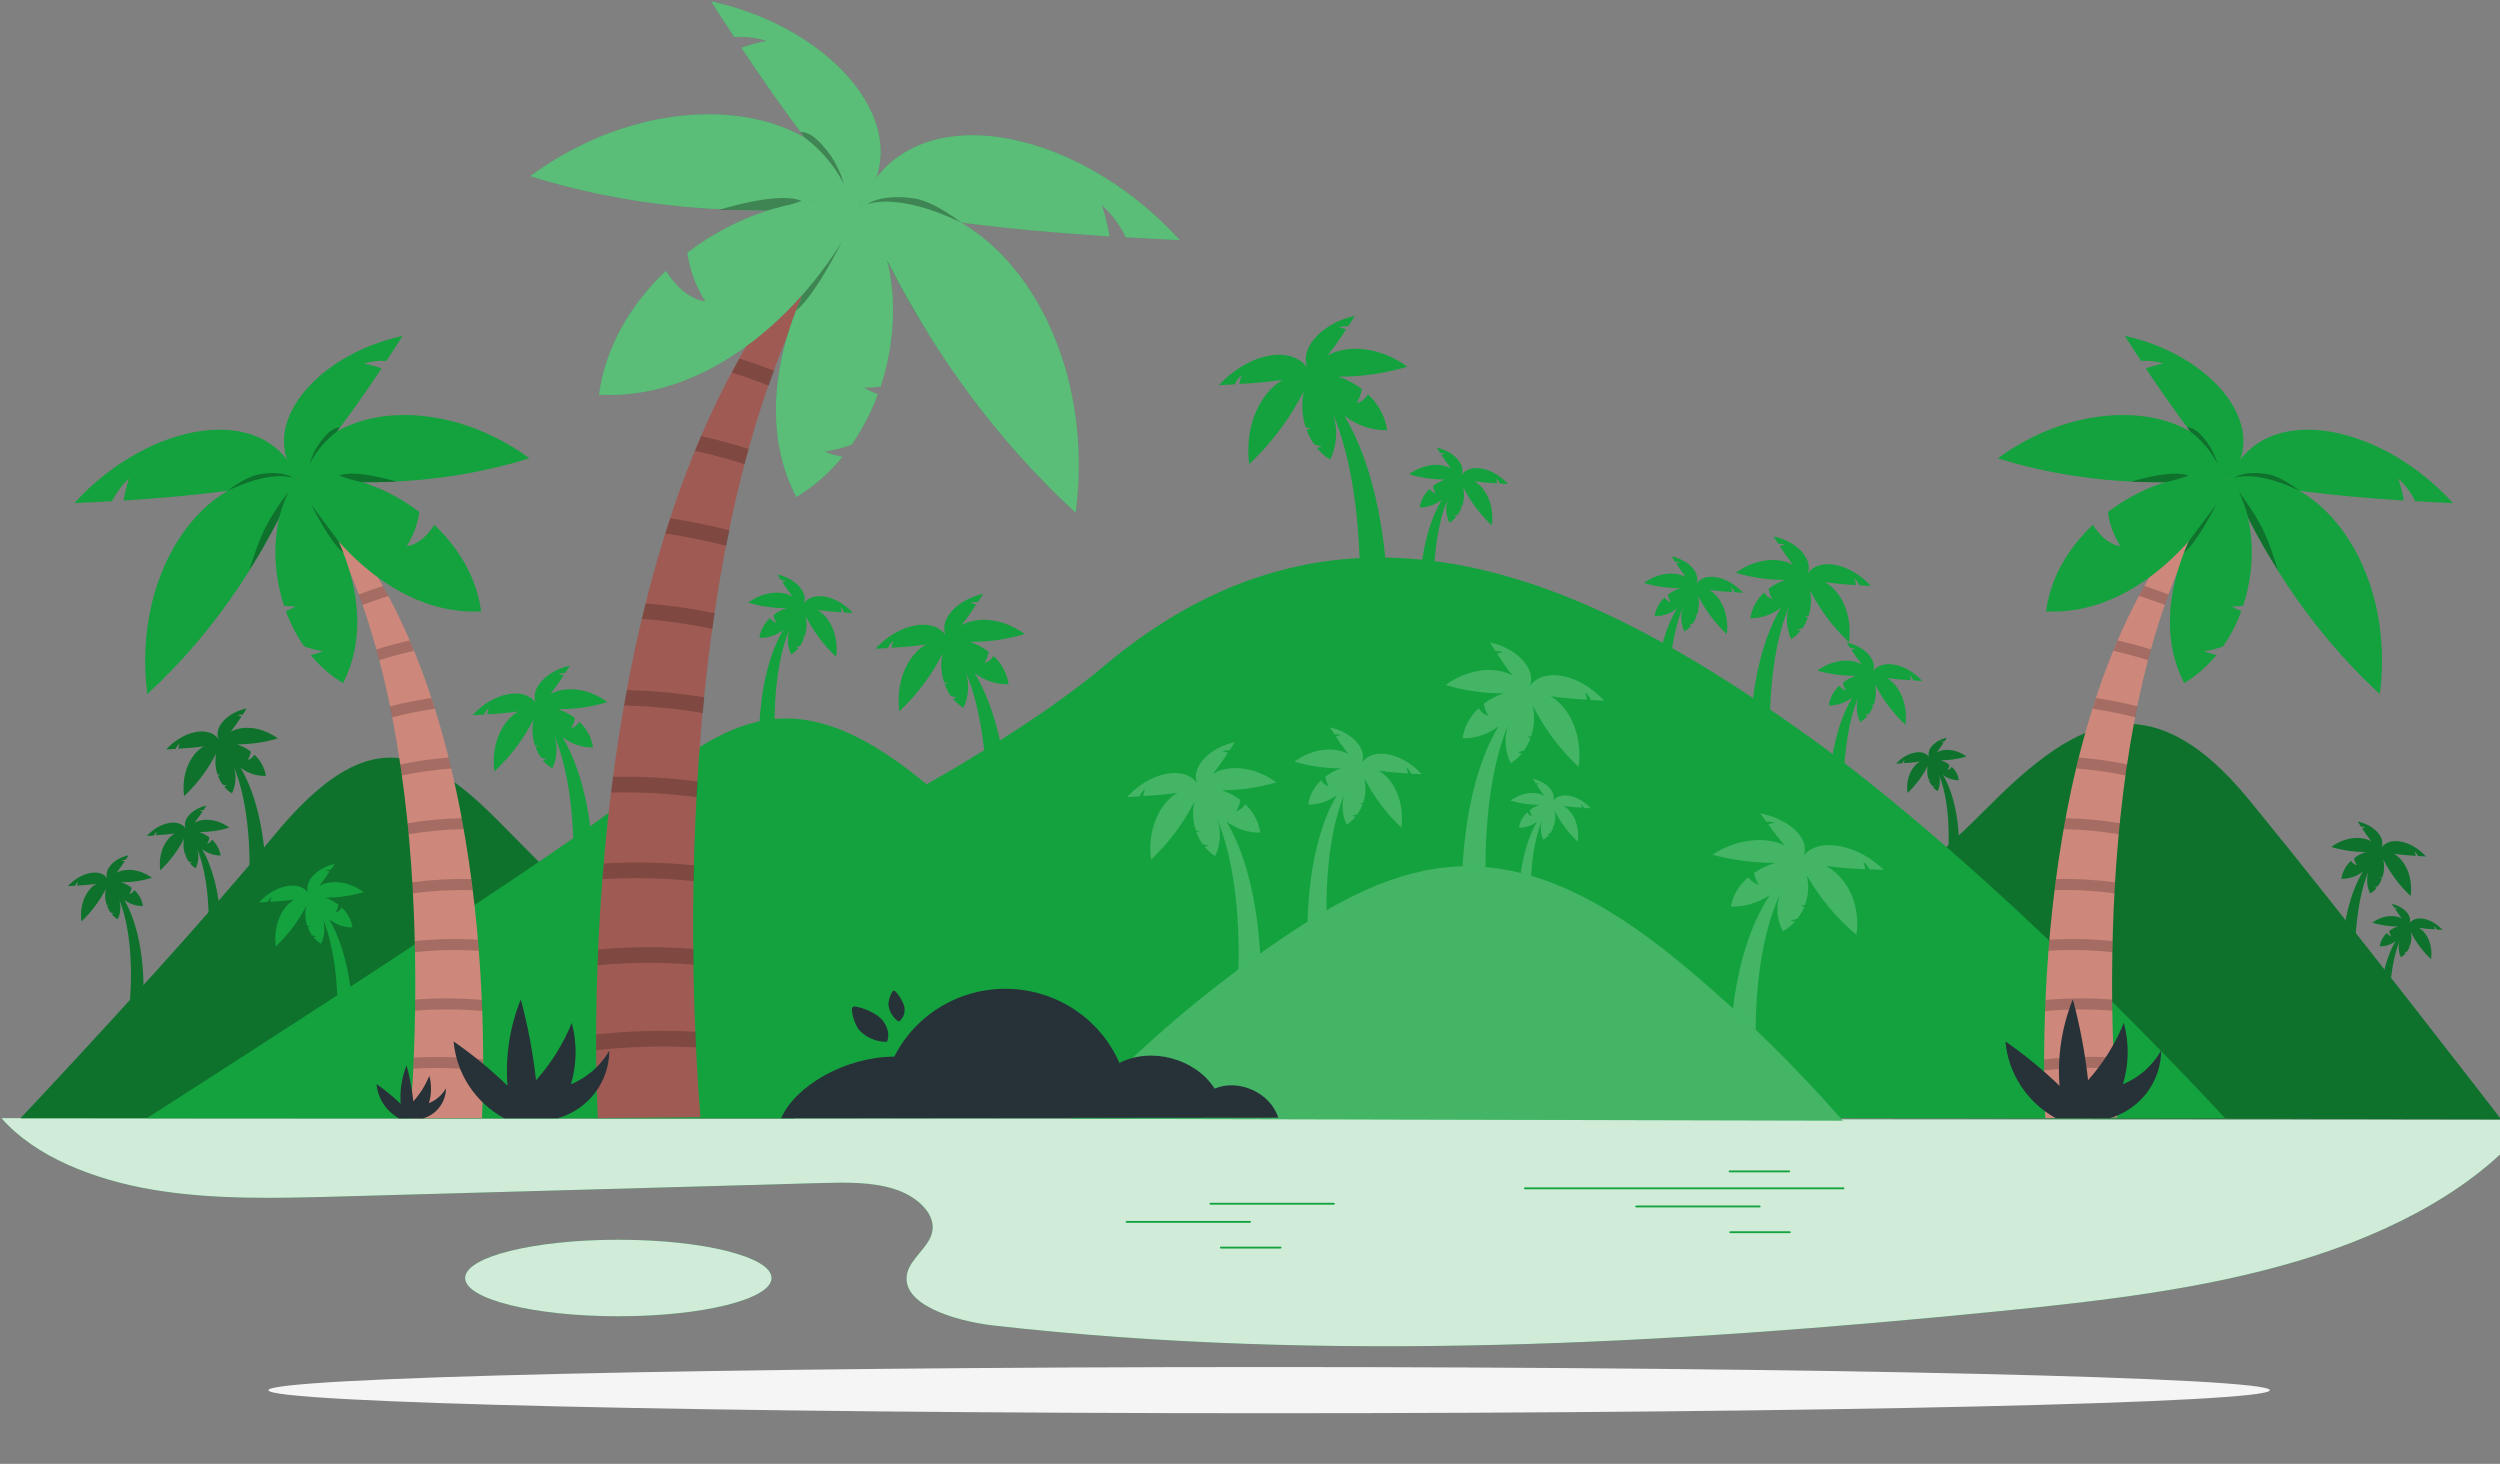 <svg width="719" height="421" viewBox="0 0 719 421" fill="none" xmlns="http://www.w3.org/2000/svg">
<rect x="0" y="0" width="719" height="421" fill="#808080" stroke="none"/>
<g clip-path="url(#clip0_34_28838)">
<path d="M652.81 399.824C652.81 403.474 523.953 406.444 365 406.444C206.047 406.444 77.19 403.474 77.19 399.824C77.19 396.173 206.08 393.16 365 393.16C523.92 393.16 652.81 396.162 652.81 399.824Z" fill="#F5F5F5"/>
<path d="M0.404 321.567C10.049 332.626 26.927 339.322 44.244 342.206C61.561 345.089 79.525 344.614 97.269 344.128L236.11 340.24C243.333 340.046 250.84 339.884 257.449 342.044C264.058 344.204 269.45 349.431 268.015 354.68C266.919 358.827 261.921 361.97 260.924 366.138C258.819 374.973 274.076 379.887 286.077 381.258C381.549 391.972 478.973 386.658 574.719 377.122C603.939 374.206 633.41 370.836 660.777 362.682C688.144 354.528 713.583 341.082 728.148 322.053L0.404 321.567Z" fill="#14A23F"/>
<g opacity="0.8">
<path d="M0.404 321.567C10.049 332.626 26.927 339.322 44.244 342.206C61.561 345.089 79.525 344.614 97.269 344.128L236.11 340.24C243.333 340.046 250.84 339.884 257.449 342.044C264.058 344.204 269.45 349.431 268.015 354.68C266.919 358.827 261.921 361.97 260.924 366.138C258.819 374.973 274.076 379.887 286.077 381.258C381.549 391.972 478.973 386.658 574.719 377.122C603.939 374.206 633.41 370.836 660.777 362.682C688.144 354.528 713.583 341.082 728.148 322.053L0.404 321.567Z" fill="white"/>
</g>
<path d="M359.52 351.677H324.009C323.937 351.677 323.867 351.649 323.816 351.598C323.764 351.548 323.735 351.479 323.735 351.407C323.735 351.336 323.764 351.267 323.816 351.216C323.867 351.166 323.937 351.137 324.009 351.137H359.52C359.592 351.137 359.662 351.166 359.714 351.216C359.765 351.267 359.794 351.336 359.794 351.407C359.794 351.479 359.765 351.548 359.714 351.598C359.662 351.649 359.592 351.677 359.52 351.677Z" fill="#14A23F"/>
<path d="M383.632 346.461H348.122C348.049 346.461 347.979 346.432 347.928 346.382C347.877 346.331 347.848 346.262 347.848 346.191C347.848 346.119 347.877 346.05 347.928 346C347.979 345.949 348.049 345.921 348.122 345.921H383.632C383.705 345.921 383.774 345.949 383.826 346C383.877 346.05 383.906 346.119 383.906 346.191C383.906 346.262 383.877 346.331 383.826 346.382C383.774 346.432 383.705 346.461 383.632 346.461Z" fill="#14A23F"/>
<path d="M368.287 359.075H351.113C351.04 359.075 350.971 359.047 350.919 358.996C350.868 358.945 350.839 358.877 350.839 358.805C350.839 358.734 350.868 358.665 350.919 358.614C350.971 358.564 351.04 358.535 351.113 358.535H368.287C368.36 358.535 368.43 358.564 368.481 358.614C368.532 358.665 368.561 358.734 368.561 358.805C368.561 358.877 368.532 358.945 368.481 358.996C368.43 359.047 368.36 359.075 368.287 359.075Z" fill="#14A23F"/>
<path d="M506.088 347.249H470.578C470.505 347.249 470.435 347.221 470.384 347.17C470.333 347.12 470.304 347.051 470.304 346.979C470.304 346.908 470.333 346.839 470.384 346.788C470.435 346.738 470.505 346.709 470.578 346.709H506.088C506.161 346.709 506.23 346.738 506.282 346.788C506.333 346.839 506.362 346.908 506.362 346.979C506.359 347.05 506.33 347.117 506.279 347.167C506.228 347.217 506.16 347.247 506.088 347.249Z" fill="#14A23F"/>
<path d="M530.199 342.033H438.574C438.501 342.033 438.431 342.004 438.38 341.954C438.329 341.903 438.3 341.834 438.3 341.763C438.3 341.691 438.329 341.623 438.38 341.572C438.431 341.521 438.501 341.493 438.574 341.493H530.199C530.272 341.493 530.342 341.521 530.393 341.572C530.445 341.623 530.473 341.691 530.473 341.763C530.473 341.834 530.445 341.903 530.393 341.954C530.342 342.004 530.272 342.033 530.199 342.033Z" fill="#14A23F"/>
<path d="M514.768 354.647H497.616C497.544 354.645 497.476 354.615 497.425 354.565C497.374 354.515 497.345 354.448 497.342 354.377C497.342 354.306 497.371 354.237 497.422 354.186C497.473 354.136 497.543 354.107 497.616 354.107H514.746C514.819 354.107 514.889 354.136 514.94 354.186C514.991 354.237 515.02 354.306 515.02 354.377C515.021 354.445 514.995 354.511 514.948 354.561C514.901 354.611 514.837 354.642 514.768 354.647Z" fill="#14A23F"/>
<path d="M514.571 337.162H497.44C497.367 337.162 497.298 337.134 497.246 337.083C497.195 337.032 497.166 336.964 497.166 336.892C497.166 336.82 497.195 336.752 497.246 336.701C497.298 336.65 497.367 336.622 497.44 336.622H514.571C514.642 336.625 514.71 336.654 514.761 336.704C514.812 336.754 514.842 336.821 514.845 336.892C514.845 336.964 514.816 337.032 514.764 337.083C514.713 337.134 514.643 337.162 514.571 337.162Z" fill="#14A23F"/>
<path d="M177.836 378.558C202.169 378.558 221.895 373.631 221.895 367.553C221.895 361.475 202.169 356.548 177.836 356.548C153.502 356.548 133.776 361.475 133.776 367.553C133.776 373.631 153.502 378.558 177.836 378.558Z" fill="#14A23F"/>
<path opacity="0.8" d="M177.836 378.558C202.169 378.558 221.895 373.631 221.895 367.553C221.895 361.475 202.169 356.548 177.836 356.548C153.502 356.548 133.776 361.475 133.776 367.553C133.776 373.631 153.502 378.558 177.836 378.558Z" fill="white"/>
<path d="M63.436 246.032C63.162 244.295 62.301 242.7 60.992 241.506C60.844 241.784 60.639 242.029 60.39 242.224C60.141 242.42 59.853 242.561 59.545 242.64C59.905 242.1 60.137 241.488 60.225 240.848C59.334 240.163 58.329 239.637 57.255 239.292C60.203 239.308 63.136 238.885 65.957 238.04C62.504 235.48 58.405 235.199 55.928 236.636C56.75 235.556 57.529 234.476 58.252 233.396C57.956 233.286 57.652 233.2 57.342 233.136C57.721 233.018 58.119 232.974 58.515 233.007L59.37 231.7C55.369 232.553 52.41 235.599 53.353 238.18C51.161 235.275 45.757 236.549 42.239 240.416L44.212 240.308C44.429 239.866 44.727 239.467 45.089 239.13C44.968 239.483 44.873 239.844 44.804 240.21C46.634 240.124 48.454 239.951 50.284 239.703C47.445 241.334 45.462 245.524 46.086 250.308C48.9 247.654 51.228 244.541 52.969 241.107C52.631 242.63 52.714 244.216 53.21 245.697C53.414 245.713 53.62 245.713 53.824 245.697C53.658 245.79 53.486 245.873 53.309 245.945C53.549 246.593 53.869 247.21 54.262 247.781C54.58 247.901 54.911 247.985 55.249 248.03C55.04 248.115 54.824 248.181 54.602 248.224C55.072 248.805 55.639 249.301 56.279 249.693C57.141 247.898 57.274 245.846 56.652 243.958C61.507 255.644 59.721 272.934 59.721 272.934H63.502C63.502 272.934 64.751 255.438 58.087 244.174C59.596 245.388 61.488 246.045 63.436 246.032Z" fill="#14A23F"/>
<path opacity="0.3" d="M63.436 246.032C63.162 244.295 62.301 242.7 60.992 241.506C60.844 241.784 60.639 242.029 60.39 242.224C60.141 242.42 59.853 242.561 59.545 242.64C59.905 242.1 60.137 241.488 60.225 240.848C59.334 240.163 58.329 239.637 57.255 239.292C60.203 239.308 63.136 238.885 65.957 238.04C62.504 235.48 58.405 235.199 55.928 236.636C56.75 235.556 57.529 234.476 58.252 233.396C57.956 233.286 57.652 233.2 57.342 233.136C57.721 233.018 58.119 232.974 58.515 233.007L59.37 231.7C55.369 232.553 52.41 235.599 53.353 238.18C51.161 235.275 45.757 236.549 42.239 240.416L44.212 240.308C44.429 239.866 44.727 239.467 45.089 239.13C44.968 239.483 44.873 239.844 44.804 240.21C46.634 240.124 48.454 239.951 50.284 239.703C47.445 241.334 45.462 245.524 46.086 250.308C48.9 247.654 51.228 244.541 52.969 241.107C52.631 242.63 52.714 244.216 53.21 245.697C53.414 245.713 53.62 245.713 53.824 245.697C53.658 245.79 53.486 245.873 53.309 245.945C53.549 246.593 53.869 247.21 54.262 247.781C54.58 247.901 54.911 247.985 55.249 248.03C55.04 248.115 54.824 248.181 54.602 248.224C55.072 248.805 55.639 249.301 56.279 249.693C57.141 247.898 57.274 245.846 56.652 243.958C61.507 255.644 59.721 272.934 59.721 272.934H63.502C63.502 272.934 64.751 255.438 58.087 244.174C59.596 245.388 61.488 246.045 63.436 246.032Z" fill="black"/>
<path d="M76.456 223.146C76.087 220.809 74.929 218.663 73.168 217.055C72.969 217.429 72.693 217.758 72.357 218.02C72.02 218.282 71.632 218.472 71.217 218.578C71.698 217.847 72.008 217.021 72.127 216.159C70.93 215.232 69.576 214.523 68.127 214.064C72.107 214.078 76.067 213.506 79.876 212.368C75.218 208.955 69.683 208.534 66.318 210.489C67.436 209.049 68.485 207.569 69.464 206.05C69.066 205.899 68.655 205.783 68.236 205.704C68.745 205.541 69.281 205.478 69.814 205.521C70.187 204.959 70.571 204.365 70.91 203.75C65.529 204.905 61.529 209.009 62.8 212.508C59.841 208.588 52.553 210.348 47.796 215.543L50.47 215.392C50.76 214.794 51.161 214.255 51.654 213.804C51.487 214.302 51.359 214.811 51.27 215.327C53.725 215.212 56.177 214.985 58.624 214.647C54.788 216.807 52.114 222.498 52.947 228.957C56.754 225.38 59.899 221.177 62.241 216.537C61.781 218.594 61.891 220.735 62.559 222.736C62.834 222.781 63.113 222.799 63.392 222.79C63.167 222.919 62.932 223.031 62.691 223.125C63.018 224.001 63.452 224.836 63.984 225.609C64.417 225.764 64.865 225.877 65.321 225.944C65.039 226.061 64.745 226.148 64.444 226.203C65.079 226.989 65.846 227.661 66.713 228.19C67.862 225.763 68.042 222.998 67.217 220.446C73.793 236.214 71.349 259.553 71.349 259.553H76.456C76.456 259.553 78.133 235.944 69.146 220.738C71.218 222.365 73.808 223.218 76.456 223.146Z" fill="#14A23F"/>
<path opacity="0.3" d="M76.456 223.146C76.087 220.809 74.929 218.663 73.168 217.055C72.969 217.429 72.693 217.758 72.357 218.02C72.02 218.282 71.632 218.472 71.217 218.578C71.698 217.847 72.008 217.021 72.127 216.159C70.93 215.232 69.576 214.523 68.127 214.064C72.107 214.078 76.067 213.506 79.876 212.368C75.218 208.955 69.683 208.534 66.318 210.489C67.436 209.049 68.485 207.569 69.464 206.05C69.066 205.899 68.655 205.783 68.236 205.704C68.745 205.541 69.281 205.478 69.814 205.521C70.187 204.959 70.571 204.365 70.91 203.75C65.529 204.905 61.529 209.009 62.8 212.508C59.841 208.588 52.553 210.348 47.796 215.543L50.47 215.392C50.76 214.794 51.161 214.255 51.654 213.804C51.487 214.302 51.359 214.811 51.27 215.327C53.725 215.212 56.177 214.985 58.624 214.647C54.788 216.807 52.114 222.498 52.947 228.957C56.754 225.38 59.899 221.177 62.241 216.537C61.781 218.594 61.891 220.735 62.559 222.736C62.834 222.781 63.113 222.799 63.392 222.79C63.167 222.919 62.932 223.031 62.691 223.125C63.018 224.001 63.452 224.836 63.984 225.609C64.417 225.764 64.865 225.877 65.321 225.944C65.039 226.061 64.745 226.148 64.444 226.203C65.079 226.989 65.846 227.661 66.713 228.19C67.862 225.763 68.042 222.998 67.217 220.446C73.793 236.214 71.349 259.553 71.349 259.553H76.456C76.456 259.553 78.133 235.944 69.146 220.738C71.218 222.365 73.808 223.218 76.456 223.146Z" fill="black"/>
<path d="M41.121 260.59C40.846 258.825 39.969 257.206 38.633 256C38.485 256.282 38.277 256.53 38.024 256.728C37.771 256.925 37.478 257.067 37.165 257.145C37.53 256.595 37.766 255.971 37.855 255.32C36.95 254.622 35.925 254.088 34.83 253.743C37.834 253.757 40.823 253.328 43.697 252.468C40.19 249.898 36.025 249.585 33.471 251.043C34.315 249.963 35.104 248.883 35.849 247.706C35.549 247.588 35.237 247.501 34.918 247.446C35.302 247.319 35.709 247.271 36.112 247.306L36.967 245.978C32.912 246.842 29.898 249.941 30.852 252.576C28.66 249.617 23.125 250.924 19.541 254.855L21.558 254.747C21.772 254.295 22.073 253.888 22.445 253.548C22.323 253.923 22.228 254.305 22.16 254.693C24.013 254.607 25.865 254.434 27.706 254.186C24.813 255.849 22.796 260.104 23.421 264.986C26.291 262.287 28.664 259.119 30.435 255.622C30.096 257.184 30.194 258.808 30.72 260.32C30.928 260.336 31.137 260.336 31.345 260.32C31.176 260.416 31 260.499 30.819 260.568C31.062 261.229 31.39 261.857 31.794 262.437C32.117 262.556 32.451 262.643 32.792 262.696C32.58 262.783 32.359 262.848 32.134 262.89C32.618 263.476 33.195 263.979 33.844 264.381C34.715 262.551 34.852 260.464 34.227 258.538C39.159 270.418 37.351 288.022 37.351 288.022H41.187C41.187 288.022 42.458 270.224 35.707 258.765C37.243 259.973 39.157 260.618 41.121 260.59Z" fill="#14A23F"/>
<path opacity="0.3" d="M41.121 260.59C40.846 258.825 39.969 257.206 38.633 256C38.485 256.282 38.277 256.53 38.024 256.728C37.771 256.925 37.478 257.067 37.165 257.145C37.53 256.595 37.766 255.971 37.855 255.32C36.95 254.622 35.925 254.088 34.83 253.743C37.834 253.757 40.823 253.328 43.697 252.468C40.19 249.898 36.025 249.585 33.471 251.043C34.315 249.963 35.104 248.883 35.849 247.706C35.549 247.588 35.237 247.501 34.918 247.446C35.302 247.319 35.709 247.271 36.112 247.306L36.967 245.978C32.912 246.842 29.898 249.941 30.852 252.576C28.66 249.617 23.125 250.924 19.541 254.855L21.558 254.747C21.772 254.295 22.073 253.888 22.445 253.548C22.323 253.923 22.228 254.305 22.16 254.693C24.013 254.607 25.865 254.434 27.706 254.186C24.813 255.849 22.796 260.104 23.421 264.986C26.291 262.287 28.664 259.119 30.435 255.622C30.096 257.184 30.194 258.808 30.72 260.32C30.928 260.336 31.137 260.336 31.345 260.32C31.176 260.416 31 260.499 30.819 260.568C31.062 261.229 31.39 261.857 31.794 262.437C32.117 262.556 32.451 262.643 32.792 262.696C32.58 262.783 32.359 262.848 32.134 262.89C32.618 263.476 33.195 263.979 33.844 264.381C34.715 262.551 34.852 260.464 34.227 258.538C39.159 270.418 37.351 288.022 37.351 288.022H41.187C41.187 288.022 42.458 270.224 35.707 258.765C37.243 259.973 39.157 260.618 41.121 260.59Z" fill="black"/>
<path d="M143.488 236.301C121.568 214.139 105.325 207.94 78.539 240.621C53.057 271.692 5.885 321.621 5.885 321.621H228.471C228.471 321.621 165.364 258.473 143.488 236.301Z" fill="#14A23F"/>
<path opacity="0.3" d="M143.488 236.301C121.568 214.139 105.325 207.94 78.539 240.621C53.057 271.692 5.885 321.621 5.885 321.621H228.471C228.471 321.621 165.364 258.473 143.488 236.301Z" fill="black"/>
<path d="M563.376 224.378C563.145 222.906 562.415 221.555 561.305 220.544C561.178 220.778 561.004 220.985 560.793 221.15C560.582 221.316 560.338 221.436 560.077 221.505C560.379 221.045 560.574 220.525 560.647 219.982C559.893 219.396 559.04 218.947 558.127 218.654C560.634 218.662 563.128 218.298 565.525 217.574C562.598 215.414 559.113 215.165 556.998 216.386C557.699 215.478 558.357 214.55 558.97 213.588C558.717 213.499 558.457 213.426 558.192 213.372C558.514 213.273 558.853 213.236 559.19 213.264C559.431 212.908 559.672 212.53 559.913 212.184C556.526 212.908 554.006 215.489 554.806 217.692C552.942 215.23 548.361 216.31 545.369 219.593L547.046 219.507C547.232 219.131 547.485 218.791 547.791 218.502C547.689 218.817 547.609 219.138 547.55 219.464C549.096 219.399 550.641 219.248 552.175 219.032C549.764 220.425 548.076 223.978 548.602 228.039C550.998 225.79 552.979 223.148 554.455 220.23C554.161 221.524 554.23 222.871 554.652 224.129C554.827 224.145 555.003 224.145 555.178 224.129C555.038 224.212 554.891 224.284 554.74 224.345C554.948 224.893 555.22 225.415 555.551 225.9C555.824 226 556.107 226.072 556.395 226.116C556.213 226.185 556.026 226.239 555.836 226.278C556.239 226.773 556.724 227.197 557.272 227.531C557.995 226.001 558.109 224.258 557.59 222.65C561.71 232.575 560.187 247.263 560.187 247.263H563.376C563.376 247.263 564.472 232.402 558.784 222.833C560.08 223.87 561.708 224.417 563.376 224.378Z" fill="#14A23F"/>
<path opacity="0.3" d="M563.376 224.378C563.145 222.906 562.415 221.555 561.305 220.544C561.178 220.778 561.004 220.985 560.793 221.15C560.582 221.316 560.338 221.436 560.077 221.505C560.379 221.045 560.574 220.525 560.647 219.982C559.893 219.396 559.04 218.947 558.127 218.654C560.634 218.662 563.128 218.298 565.525 217.574C562.598 215.414 559.113 215.165 556.998 216.386C557.699 215.478 558.357 214.55 558.97 213.588C558.717 213.499 558.457 213.426 558.192 213.372C558.514 213.273 558.853 213.236 559.19 213.264C559.431 212.908 559.672 212.53 559.913 212.184C556.526 212.908 554.006 215.489 554.806 217.692C552.942 215.23 548.361 216.31 545.369 219.593L547.046 219.507C547.232 219.131 547.485 218.791 547.791 218.502C547.689 218.817 547.609 219.138 547.55 219.464C549.096 219.399 550.641 219.248 552.175 219.032C549.764 220.425 548.076 223.978 548.602 228.039C550.998 225.79 552.979 223.148 554.455 220.23C554.161 221.524 554.23 222.871 554.652 224.129C554.827 224.145 555.003 224.145 555.178 224.129C555.038 224.212 554.891 224.284 554.74 224.345C554.948 224.893 555.22 225.415 555.551 225.9C555.824 226 556.107 226.072 556.395 226.116C556.213 226.185 556.026 226.239 555.836 226.278C556.239 226.773 556.724 227.197 557.272 227.531C557.995 226.001 558.109 224.258 557.59 222.65C561.71 232.575 560.187 247.263 560.187 247.263H563.376C563.376 247.263 564.472 232.402 558.784 222.833C560.08 223.87 561.708 224.417 563.376 224.378Z" fill="black"/>
<path d="M688.989 270.634C683.312 280.192 684.342 295.053 684.342 295.053H687.553C687.553 295.053 686.063 280.365 690.206 270.44C689.676 272.046 689.786 273.791 690.512 275.321C691.056 274.987 691.538 274.563 691.937 274.068C691.749 274.036 691.565 273.982 691.389 273.906C691.675 273.868 691.954 273.795 692.222 273.69C692.563 273.209 692.839 272.686 693.044 272.135C692.893 272.078 692.746 272.009 692.606 271.93C692.777 271.941 692.949 271.941 693.121 271.93C693.551 270.67 693.626 269.319 693.34 268.02C694.807 270.944 696.781 273.594 699.171 275.85C699.708 271.79 698.075 268.226 695.62 266.832C697.154 267.048 698.689 267.2 700.245 267.275C700.187 266.95 700.106 266.629 700.004 266.314C700.313 266.601 700.566 266.941 700.749 267.318L702.426 267.416C699.445 264.122 694.853 263.031 692.989 265.493C693.79 263.333 691.28 260.709 687.893 259.974L688.605 261.054C688.942 261.034 689.28 261.074 689.603 261.173C689.339 261.229 689.079 261.301 688.825 261.389C689.438 262.35 690.107 263.29 690.797 264.186C688.693 262.955 685.208 263.214 682.271 265.364C684.668 266.084 687.162 266.448 689.669 266.444C688.753 266.729 687.896 267.171 687.137 267.75C687.214 268.292 687.408 268.812 687.707 269.273C687.447 269.206 687.204 269.086 686.994 268.921C686.784 268.755 686.613 268.548 686.49 268.312C685.375 269.32 684.641 270.672 684.408 272.146C686.069 272.194 687.693 271.658 688.989 270.634Z" fill="#14A23F"/>
<path opacity="0.3" d="M688.989 270.634C683.312 280.192 684.342 295.053 684.342 295.053H687.553C687.553 295.053 686.063 280.365 690.206 270.44C689.676 272.046 689.786 273.791 690.512 275.321C691.056 274.987 691.538 274.563 691.937 274.068C691.749 274.036 691.565 273.982 691.389 273.906C691.675 273.868 691.954 273.795 692.222 273.69C692.563 273.209 692.839 272.686 693.044 272.135C692.893 272.078 692.746 272.009 692.606 271.93C692.777 271.941 692.949 271.941 693.121 271.93C693.551 270.67 693.626 269.319 693.34 268.02C694.807 270.944 696.781 273.594 699.171 275.85C699.708 271.79 698.075 268.226 695.62 266.832C697.154 267.048 698.689 267.2 700.245 267.275C700.187 266.95 700.106 266.629 700.004 266.314C700.313 266.601 700.566 266.941 700.749 267.318L702.426 267.416C699.445 264.122 694.853 263.031 692.989 265.493C693.79 263.333 691.28 260.709 687.893 259.974L688.605 261.054C688.942 261.034 689.28 261.074 689.603 261.173C689.339 261.229 689.079 261.301 688.825 261.389C689.438 262.35 690.107 263.29 690.797 264.186C688.693 262.955 685.208 263.214 682.271 265.364C684.668 266.084 687.162 266.448 689.669 266.444C688.753 266.729 687.896 267.171 687.137 267.75C687.214 268.292 687.408 268.812 687.707 269.273C687.447 269.206 687.204 269.086 686.994 268.921C686.784 268.755 686.613 268.548 686.49 268.312C685.375 269.32 684.641 270.672 684.408 272.146C686.069 272.194 687.693 271.658 688.989 270.634Z" fill="black"/>
<path d="M679.552 250.665C671.88 263.56 673.283 283.616 673.283 283.616H677.667C677.667 283.616 675.65 263.798 681.24 250.406C680.527 252.571 680.676 254.922 681.657 256.983C682.395 256.537 683.048 255.967 683.585 255.298C683.33 255.252 683.08 255.18 682.84 255.082C683.216 255.026 683.583 254.928 683.936 254.79C684.386 254.138 684.754 253.435 685.032 252.695C684.827 252.615 684.629 252.518 684.44 252.404C684.674 252.425 684.908 252.425 685.142 252.404C685.712 250.707 685.81 248.891 685.427 247.144C687.413 251.085 690.075 254.659 693.296 257.706C694.019 252.22 691.751 247.414 688.496 245.535C690.567 245.826 692.649 246.031 694.743 246.129C694.665 245.69 694.559 245.257 694.425 244.833C694.843 245.215 695.182 245.673 695.422 246.183L697.691 246.312C693.669 241.873 687.476 240.394 684.955 243.72C686.051 240.75 682.654 237.24 678.073 236.268C678.412 236.787 678.73 237.294 679.048 237.769C679.5 237.736 679.955 237.791 680.385 237.931C680.03 237.997 679.681 238.095 679.344 238.223C680.166 239.519 681.065 240.772 682.007 241.992C679.158 240.34 674.445 240.675 670.488 243.58C673.725 244.549 677.09 245.037 680.473 245.027C679.241 245.417 678.087 246.017 677.064 246.798C677.164 247.533 677.426 248.237 677.831 248.861C677.48 248.77 677.151 248.607 676.866 248.384C676.581 248.161 676.346 247.882 676.177 247.565C674.676 248.928 673.687 250.751 673.371 252.738C675.614 252.784 677.803 252.05 679.552 250.665Z" fill="#14A23F"/>
<path opacity="0.3" d="M679.552 250.665C671.88 263.56 673.283 283.616 673.283 283.616H677.667C677.667 283.616 675.65 263.798 681.24 250.406C680.527 252.571 680.676 254.922 681.657 256.983C682.395 256.537 683.048 255.967 683.585 255.298C683.33 255.252 683.08 255.18 682.84 255.082C683.216 255.026 683.583 254.928 683.936 254.79C684.386 254.138 684.754 253.435 685.032 252.695C684.827 252.615 684.629 252.518 684.44 252.404C684.674 252.425 684.908 252.425 685.142 252.404C685.712 250.707 685.81 248.891 685.427 247.144C687.413 251.085 690.075 254.659 693.296 257.706C694.019 252.22 691.751 247.414 688.496 245.535C690.567 245.826 692.649 246.031 694.743 246.129C694.665 245.69 694.559 245.257 694.425 244.833C694.843 245.215 695.182 245.673 695.422 246.183L697.691 246.312C693.669 241.873 687.476 240.394 684.955 243.72C686.051 240.75 682.654 237.24 678.073 236.268C678.412 236.787 678.73 237.294 679.048 237.769C679.5 237.736 679.955 237.791 680.385 237.931C680.03 237.997 679.681 238.095 679.344 238.223C680.166 239.519 681.065 240.772 682.007 241.992C679.158 240.34 674.445 240.675 670.488 243.58C673.725 244.549 677.09 245.037 680.473 245.027C679.241 245.417 678.087 246.017 677.064 246.798C677.164 247.533 677.426 248.237 677.831 248.861C677.48 248.77 677.151 248.607 676.866 248.384C676.581 248.161 676.346 247.882 676.177 247.565C674.676 248.928 673.687 250.751 673.371 252.738C675.614 252.784 677.803 252.05 679.552 250.665Z" fill="black"/>
<path d="M570.138 233.709C594.897 208.707 616.773 193.284 646.968 230.199C675.705 265.31 719.304 321.902 719.304 321.902L467.761 321.459C467.761 321.459 545.379 258.711 570.138 233.709Z" fill="#14A23F"/>
<path opacity="0.3" d="M570.138 233.709C594.897 208.707 616.773 193.284 646.968 230.199C675.705 265.31 719.304 321.902 719.304 321.902L467.761 321.459C467.761 321.459 545.379 258.711 570.138 233.709Z" fill="black"/>
<path d="M167.041 239.551C204.173 213.545 221.359 188.057 266.492 225.566C286.812 213.977 304.655 202.378 317.642 191.438C387.962 132.254 458.676 168.682 516.084 208.89C573.493 249.099 639.932 321.588 639.932 321.588H42.228C42.228 321.588 129.689 265.72 167.041 239.551Z" fill="#14A23F"/>
<path d="M290.1 196.805C289.623 193.668 288.077 190.785 285.716 188.629C285.45 189.131 285.081 189.571 284.631 189.923C284.182 190.275 283.663 190.529 283.107 190.671C283.749 189.692 284.164 188.585 284.324 187.431C282.716 186.187 280.898 185.232 278.953 184.612C284.292 184.64 289.604 183.879 294.714 182.355C288.478 177.765 281.047 177.203 276.542 179.817C278.033 177.894 279.447 175.918 280.751 173.866C280.213 173.667 279.659 173.512 279.096 173.402C279.783 173.19 280.504 173.106 281.222 173.153C281.726 172.397 282.231 171.609 282.757 170.799C275.534 172.343 270.175 177.851 271.873 182.538C267.906 177.279 258.129 179.59 251.762 186.599L255.335 186.405C255.714 185.588 256.254 184.854 256.924 184.245C256.703 184.912 256.531 185.594 256.409 186.286C259.697 186.135 262.985 185.832 266.273 185.379C261.133 188.327 257.505 195.909 258.656 204.57C263.745 199.783 267.954 194.163 271.095 187.96C270.47 190.719 270.618 193.593 271.523 196.276C271.886 196.327 272.252 196.352 272.619 196.351C272.315 196.521 272 196.669 271.676 196.794C272.114 197.968 272.695 199.085 273.408 200.121C273.986 200.331 274.585 200.483 275.194 200.574C274.819 200.725 274.43 200.84 274.032 200.92C274.886 201.974 275.916 202.877 277.079 203.588C278.625 200.332 278.864 196.62 277.748 193.198C286.516 214.355 283.305 245.643 283.305 245.643H290.144C290.144 245.643 292.401 213.977 280.345 193.587C283.111 195.758 286.565 196.898 290.1 196.805Z" fill="#14A23F"/>
<path d="M532.688 200.628C524.238 214.917 525.816 237.111 525.816 237.111H530.605C530.605 237.111 528.348 215.176 534.496 200.391C533.72 202.793 533.889 205.395 534.968 207.681C535.805 207.191 536.547 206.558 537.16 205.812C536.878 205.756 536.603 205.673 536.338 205.564C536.763 205.498 537.181 205.393 537.587 205.251C538.089 204.526 538.498 203.742 538.804 202.918C538.576 202.831 538.356 202.726 538.146 202.605C538.405 202.627 538.665 202.627 538.924 202.605C539.561 200.724 539.667 198.708 539.231 196.773C541.442 201.137 544.409 205.088 547.999 208.448C548.788 202.378 546.267 197.075 542.661 195.002C544.952 195.315 547.265 195.531 549.577 195.639C549.489 195.153 549.368 194.673 549.216 194.202C549.677 194.628 550.049 195.138 550.312 195.704L552.832 195.833C548.361 190.93 541.511 189.353 538.727 192.993C539.922 189.753 536.162 185.843 531.055 184.763C531.417 185.336 531.778 185.843 532.151 186.416C532.654 186.381 533.16 186.439 533.641 186.588C533.245 186.663 532.857 186.772 532.48 186.912C533.4 188.352 534.387 189.746 535.439 191.092C532.282 189.256 527.065 189.645 522.692 192.863C526.293 193.905 530.032 194.407 533.784 194.354C532.421 194.789 531.146 195.454 530.014 196.319C530.136 197.129 530.427 197.905 530.869 198.598C530.48 198.498 530.117 198.318 529.804 198.071C529.49 197.823 529.233 197.513 529.049 197.162C527.383 198.67 526.289 200.693 525.947 202.896C528.393 202.933 530.776 202.131 532.688 200.628Z" fill="#14A23F"/>
<path d="M512.182 174.773C501.31 193.133 503.349 221.742 503.349 221.742H509.519C509.519 221.742 506.604 193.511 514.528 174.417C513.532 177.506 513.747 180.851 515.131 183.791C516.182 183.156 517.113 182.344 517.881 181.394C517.508 181.317 517.142 181.212 516.785 181.08C517.335 180.995 517.874 180.857 518.397 180.67C519.041 179.736 519.568 178.728 519.964 177.668C519.673 177.554 519.391 177.42 519.12 177.268C519.454 177.27 519.788 177.244 520.117 177.192C520.937 174.775 521.073 172.184 520.512 169.697C523.358 175.312 527.174 180.395 531.79 184.72C532.798 176.912 529.598 170.075 524.918 167.44C527.877 167.85 530.836 168.12 533.817 168.261C533.708 167.635 533.554 167.018 533.357 166.414C533.954 166.962 534.438 167.618 534.782 168.347L538.07 168.52C532.327 162.202 523.504 160.107 519.92 164.859C521.454 160.625 516.632 155.657 510.056 154.264C510.527 154.998 510.999 155.711 511.448 156.424C512.092 156.38 512.74 156.457 513.355 156.651C512.848 156.749 512.35 156.887 511.864 157.061C513.048 158.919 514.319 160.701 515.668 162.461C511.601 160.107 504.905 160.604 499.228 164.74C503.846 166.12 508.649 166.808 513.476 166.781C511.723 167.343 510.084 168.201 508.631 169.319C508.778 170.361 509.152 171.36 509.727 172.246C509.227 172.117 508.76 171.886 508.355 171.568C507.951 171.25 507.62 170.852 507.382 170.399C505.236 172.341 503.829 174.948 503.392 177.786C506.591 177.836 509.705 176.769 512.182 174.773Z" fill="#14A23F"/>
<path d="M101.357 266.724C101.011 264.525 99.917 262.507 98.255 261C98.081 261.356 97.833 261.671 97.527 261.926C97.221 262.181 96.865 262.37 96.48 262.48C96.932 261.796 97.224 261.021 97.335 260.212C96.198 259.31 94.906 258.615 93.521 258.16C97.26 258.183 100.981 257.648 104.557 256.572C100.173 253.332 94.978 252.965 91.822 254.801C92.918 253.451 93.861 252.069 94.77 250.632C94.415 250.495 94.048 250.386 93.674 250.308C94.154 250.154 94.661 250.096 95.165 250.136L96.261 248.472C91.197 249.552 87.493 253.419 88.589 256.702C85.816 253.019 78.966 254.639 74.494 259.553L77.004 259.413C77.272 258.853 77.644 258.348 78.1 257.922C77.945 258.388 77.827 258.864 77.749 259.348C80.058 259.247 82.36 259.035 84.654 258.711C81.048 260.784 78.538 266.098 79.317 272.168C82.9 268.803 85.866 264.853 88.085 260.493C87.65 262.428 87.752 264.442 88.38 266.325C88.639 266.346 88.9 266.346 89.159 266.325C88.951 266.444 88.735 266.549 88.512 266.638C88.814 267.462 89.219 268.246 89.718 268.971C90.121 269.122 90.54 269.23 90.967 269.295C90.7 269.397 90.425 269.476 90.145 269.532C90.763 270.273 91.504 270.905 92.337 271.401C93.422 269.12 93.59 266.52 92.808 264.122C98.968 278.95 96.699 300.842 96.699 300.842H101.5C101.5 300.842 103.078 278.648 94.628 264.348C96.519 265.893 98.901 266.734 101.357 266.724Z" fill="#14A23F"/>
<path d="M225.249 181.178C216.799 195.466 218.388 217.66 218.388 217.66H223.178C223.178 217.66 220.92 195.725 227.068 180.94C226.287 183.342 226.455 185.945 227.54 188.23C228.353 187.729 229.075 187.097 229.677 186.362C229.395 186.307 229.119 186.224 228.855 186.113C229.28 186.047 229.699 185.942 230.104 185.8C230.598 185.06 230.996 184.262 231.288 183.424C231.061 183.337 230.841 183.232 230.63 183.111C230.891 183.115 231.151 183.097 231.409 183.057C232.04 181.175 232.146 179.161 231.715 177.225C233.927 181.589 236.894 185.54 240.483 188.9C241.262 182.83 238.752 177.527 235.146 175.454C237.437 175.767 239.749 175.983 242.062 176.091C241.973 175.605 241.853 175.125 241.7 174.654C242.158 175.083 242.529 175.592 242.796 176.156L245.306 176.285C240.845 171.382 233.995 169.805 231.211 173.445C232.406 170.205 228.647 166.295 223.539 165.215C223.901 165.788 224.263 166.295 224.635 166.868C225.139 166.833 225.644 166.891 226.126 167.04C225.73 167.115 225.341 167.224 224.964 167.364C225.885 168.804 226.867 170.198 227.912 171.544C224.756 169.708 219.55 170.097 215.177 173.315C218.758 174.386 222.482 174.922 226.224 174.903C224.862 175.338 223.586 176.003 222.454 176.868C222.572 177.679 222.863 178.456 223.309 179.147C222.92 179.046 222.556 178.866 222.241 178.619C221.926 178.371 221.666 178.062 221.479 177.711C219.82 179.223 218.73 181.244 218.388 183.446C220.876 183.515 223.307 182.711 225.249 181.178Z" fill="#14A23F"/>
<path d="M170.58 214.96C170.132 212.128 168.726 209.529 166.591 207.584C166.352 208.038 166.019 208.437 165.613 208.755C165.207 209.073 164.737 209.303 164.234 209.43C164.808 208.543 165.182 207.545 165.33 206.504C163.875 205.384 162.232 204.525 160.475 203.966C165.301 203.992 170.104 203.303 174.723 201.924C169.09 197.777 162.382 197.28 158.283 199.635C159.631 197.896 160.903 196.114 162.086 194.235C161.603 194.05 161.104 193.909 160.596 193.814C161.214 193.618 161.866 193.545 162.514 193.598L163.895 191.438C157.384 192.842 152.54 197.799 154.031 202.032C150.458 197.291 141.635 199.376 135.881 205.694L139.169 205.521C139.517 204.794 140.004 204.142 140.605 203.598C140.396 204.196 140.242 204.81 140.144 205.434C143.114 205.305 146.085 205.024 149.033 204.614C144.397 207.281 141.164 214.118 142.172 221.894C146.789 217.577 150.612 212.506 153.472 206.903C152.914 209.394 153.046 211.986 153.855 214.409C154.188 214.463 154.526 214.485 154.864 214.474C154.593 214.629 154.311 214.762 154.02 214.874C154.41 215.934 154.933 216.943 155.576 217.876C156.096 218.071 156.636 218.208 157.187 218.286C156.835 218.432 156.467 218.537 156.091 218.599C156.869 219.548 157.803 220.362 158.853 221.008C160.236 218.067 160.452 214.723 159.456 211.634C167.38 230.717 164.465 258.948 164.465 258.948H170.635C170.635 258.948 172.663 230.382 161.79 211.99C164.274 213.968 167.387 215.02 170.58 214.96Z" fill="#14A23F"/>
<path d="M398.976 123.711C398.358 119.748 396.395 116.108 393.408 113.386C393.075 114.02 392.61 114.577 392.044 115.022C391.477 115.467 390.822 115.789 390.12 115.967C390.931 114.731 391.455 113.333 391.655 111.874C389.625 110.311 387.332 109.112 384.881 108.332C391.616 108.358 398.317 107.394 404.763 105.47C396.894 99.681 387.512 98.99 381.824 102.23C383.709 99.8 385.495 97.305 387.15 94.724C386.471 94.467 385.771 94.268 385.057 94.13C385.925 93.867 386.836 93.765 387.742 93.827L389.682 90.836C380.563 92.801 373.79 99.746 375.938 105.664C370.929 99.022 358.599 101.938 350.555 110.783L355.081 110.546C355.562 109.526 356.239 108.609 357.076 107.846C356.795 108.689 356.579 109.552 356.429 110.427C360.594 110.232 364.741 109.847 368.869 109.271C362.381 112.997 357.854 122.566 359.268 133.496C365.706 127.44 371.028 120.329 374.995 112.479C374.215 115.959 374.404 119.583 375.543 122.966C376.007 123.041 376.477 123.074 376.946 123.063C376.567 123.28 376.171 123.468 375.763 123.624C376.31 125.107 377.046 126.515 377.955 127.815C378.681 128.085 379.434 128.28 380.201 128.398C379.724 128.589 379.228 128.734 378.722 128.83C379.799 130.162 381.1 131.302 382.569 132.2C384.515 128.09 384.816 123.408 383.413 119.088C394.493 145.786 390.416 185.271 390.416 185.271H399.053C399.053 185.271 401.902 145.311 386.69 119.585C390.166 122.341 394.516 123.802 398.976 123.711Z" fill="#14A23F"/>
<path d="M482.272 175C474.282 188.511 475.784 209.495 475.784 209.495H480.31C480.31 209.495 478.173 188.748 483.993 174.73C483.255 176.999 483.411 179.459 484.431 181.62C485.205 181.149 485.891 180.55 486.459 179.849C486.192 179.8 485.931 179.724 485.681 179.622C486.085 179.565 486.482 179.464 486.864 179.32C487.318 178.647 487.686 177.922 487.96 177.16C487.75 177.074 487.546 176.976 487.346 176.868C487.591 176.89 487.836 176.89 488.081 176.868C488.679 175.091 488.777 173.188 488.366 171.36C490.452 175.483 493.248 179.217 496.63 182.398C497.364 176.652 494.986 171.598 491.588 169.676C493.78 169.978 495.972 170.18 498.164 170.28C498.078 169.824 497.964 169.373 497.824 168.93C498.276 169.33 498.648 169.81 498.92 170.345L501.288 170.475C497.068 165.831 490.591 164.297 487.96 167.786C489.056 164.675 485.538 161.025 480.749 159.999C481.088 160.539 481.428 161.079 481.757 161.565C482.234 161.532 482.714 161.587 483.171 161.727C482.798 161.803 482.431 161.908 482.075 162.04C482.941 163.39 483.883 164.708 484.869 165.982C481.877 164.254 476.956 164.621 472.813 167.656C476.198 168.672 479.72 169.178 483.258 169.157C481.969 169.569 480.763 170.202 479.696 171.026C479.803 171.794 480.075 172.531 480.496 173.186C480.128 173.092 479.784 172.922 479.488 172.687C479.191 172.453 478.948 172.159 478.776 171.825C477.206 173.245 476.173 175.149 475.849 177.225C478.189 177.25 480.463 176.463 482.272 175Z" fill="#14A23F"/>
<path d="M414.671 143.68C406.648 157.202 408.171 178.24 408.171 178.24H412.709C412.709 178.24 410.517 157.504 416.38 143.486C415.647 145.753 415.807 148.209 416.83 150.365C417.6 149.897 418.282 149.302 418.846 148.605C418.58 148.552 418.319 148.472 418.068 148.367C418.474 148.315 418.872 148.213 419.252 148.065C419.723 147.393 420.109 146.668 420.403 145.905C420.185 145.829 419.975 145.732 419.778 145.613C420.022 145.635 420.268 145.635 420.512 145.613C421.114 143.833 421.216 141.927 420.808 140.094C422.888 144.218 425.681 147.953 429.061 151.132C429.806 145.397 427.428 140.332 424.02 138.41C426.212 138.712 428.404 138.917 430.596 139.025C430.521 138.563 430.408 138.108 430.256 137.664C430.711 138.061 431.083 138.542 431.352 139.079L433.73 139.209C429.5 134.565 423.022 133.031 420.392 136.52C421.488 133.409 417.97 129.77 413.18 128.733L414.199 130.31C414.673 130.271 415.15 130.326 415.602 130.472C415.229 130.541 414.862 130.642 414.506 130.774C415.383 132.135 416.315 133.442 417.301 134.716C414.32 132.988 409.399 133.355 405.245 136.401C408.632 137.41 412.152 137.916 415.69 137.902C414.4 138.308 413.194 138.937 412.128 139.76C412.234 140.53 412.511 141.267 412.939 141.92C412.571 141.826 412.226 141.658 411.928 141.426C411.63 141.193 411.384 140.901 411.207 140.57C409.643 141.994 408.612 143.897 408.281 145.97C410.618 145.972 412.881 145.161 414.671 143.68Z" fill="#14A23F"/>
<path opacity="0.2" d="M386.712 228.276C385.76 231.193 385.963 234.357 387.282 237.132C388.275 236.531 389.154 235.763 389.879 234.864C389.538 234.8 389.203 234.702 388.882 234.573C389.401 234.488 389.912 234.354 390.405 234.173C391.015 233.295 391.508 232.345 391.874 231.344C391.603 231.235 391.339 231.109 391.085 230.966C391.4 230.966 391.715 230.944 392.027 230.901C392.795 228.611 392.924 226.16 392.4 223.805C395.083 229.113 398.68 233.922 403.031 238.018C403.974 230.631 400.916 224.162 396.532 221.645C399.33 222.034 402.132 222.293 404.938 222.423C404.841 221.833 404.698 221.252 404.511 220.684C405.073 221.203 405.53 221.822 405.859 222.509L408.906 222.671C403.48 216.699 395.14 214.722 391.764 219.204C393.211 215.208 388.641 210.51 382.481 209.193C382.93 209.895 383.358 210.564 383.785 211.212C384.396 211.166 385.01 211.236 385.594 211.418C385.115 211.511 384.646 211.645 384.191 211.817C385.287 213.556 386.514 215.252 387.786 216.893C383.939 214.658 377.604 215.133 372.277 219.053C376.637 220.353 381.17 221.001 385.725 220.976C384.067 221.503 382.516 222.315 381.144 223.373C381.278 224.358 381.63 225.302 382.174 226.138C381.707 226.014 381.27 225.795 380.893 225.495C380.516 225.196 380.205 224.823 379.982 224.399C377.964 226.238 376.638 228.698 376.223 231.376C379.236 231.443 382.176 230.464 384.531 228.611C375.894 243.234 375.872 264.64 376.091 271.088C376.708 271.517 377.271 272.018 377.768 272.578C378.077 271.49 378.562 270.458 379.204 269.522C379.456 270.602 379.697 271.682 379.949 272.762C380.475 271.967 381.101 271.241 381.813 270.602C381.319 263.636 380.574 243.04 386.712 228.276Z" fill="white"/>
<path opacity="0.2" d="M511.963 257.08C511.331 258.823 511.074 260.677 511.208 262.523C511.342 264.369 511.864 266.168 512.741 267.804C514.057 267.089 515.239 266.157 516.238 265.05C515.779 264.97 515.328 264.851 514.889 264.694C515.587 264.601 516.273 264.442 516.939 264.219C517.754 263.171 518.422 262.02 518.923 260.795C518.548 260.667 518.182 260.516 517.827 260.342C518.256 260.345 518.684 260.316 519.109 260.255C520.143 257.51 520.315 254.522 519.602 251.68C523.301 258.199 528.148 264.017 533.916 268.863C535.198 259.931 531.077 252.112 525.148 249.066C528.907 249.531 532.678 249.855 536.47 250.006C536.338 249.271 536.144 248.549 535.889 247.846C536.628 248.443 537.242 249.177 537.697 250.006L541.818 250.2C534.497 242.975 523.274 240.599 518.725 246.021C520.676 241.182 514.517 235.502 506.22 233.903L507.985 236.344C508.808 236.289 509.636 236.377 510.429 236.603C509.782 236.713 509.144 236.872 508.522 237.078C510.034 239.184 511.656 241.236 513.366 243.213C508.193 240.524 499.666 241.053 492.542 245.826C498.439 247.407 504.526 248.191 510.637 248.159C508.431 248.785 506.346 249.766 504.466 251.064C504.662 252.268 505.138 253.411 505.858 254.402C505.241 254.268 504.657 254.013 504.143 253.651C503.629 253.289 503.194 252.828 502.866 252.296C500.205 254.417 498.408 257.411 497.803 260.73C501.801 260.838 505.727 259.668 508.993 257.393C497.353 275.202 497.332 301.101 497.616 308.92C498.447 309.425 499.209 310.031 499.885 310.724C500.312 309.388 500.968 308.135 501.825 307.019L502.812 310.918C503.536 309.948 504.383 309.074 505.332 308.315C504.708 299.891 503.71 274.997 511.963 257.08Z" fill="white"/>
<path opacity="0.2" d="M443.517 235.944C442.92 237.78 443.049 239.771 443.879 241.517C444.505 241.136 445.057 240.65 445.512 240.081C445.296 240.048 445.086 239.986 444.887 239.897C445.213 239.85 445.532 239.77 445.841 239.66C446.222 239.1 446.535 238.499 446.772 237.867C446.597 237.803 446.429 237.723 446.268 237.629C446.465 237.645 446.663 237.645 446.86 237.629C447.346 236.187 447.429 234.643 447.101 233.158C448.785 236.499 451.048 239.525 453.787 242.1C454.39 237.456 452.461 233.385 449.699 231.797C451.452 232.046 453.217 232.208 454.992 232.294C454.929 231.928 454.837 231.567 454.718 231.214C455.073 231.537 455.36 231.926 455.562 232.359L457.491 232.467C454.072 228.708 448.822 227.466 446.696 230.307C447.605 227.79 444.734 224.842 440.854 224.01L441.676 225.274C442.046 225.257 442.417 225.301 442.772 225.404C442.471 225.468 442.175 225.551 441.884 225.652C442.586 226.732 443.342 227.812 444.142 228.892C441.731 227.488 437.741 227.812 434.388 230.253C437.13 231.073 439.983 231.481 442.849 231.462C441.806 231.797 440.83 232.309 439.966 232.974C440.051 233.595 440.276 234.189 440.624 234.713C440.326 234.64 440.048 234.506 439.806 234.32C439.565 234.134 439.365 233.9 439.221 233.633C437.953 234.79 437.119 236.335 436.854 238.018C438.749 238.06 440.6 237.445 442.082 236.279C436.602 245.481 436.602 258.959 436.766 263.009C437.17 263.276 437.538 263.592 437.862 263.949C438.05 263.263 438.354 262.613 438.761 262.026C438.914 262.696 439.068 263.376 439.232 264.057C439.562 263.555 439.956 263.098 440.405 262.696C440.12 258.16 439.659 245.2 443.517 235.944Z" fill="white"/>
<path opacity="0.2" d="M355.871 285.441C356.702 286.193 357.438 287.041 358.063 287.968L358.929 284.188C359.68 285.29 360.246 286.505 360.606 287.784C361.192 287.124 361.858 286.536 362.589 286.035C362.83 278.475 362.819 253.365 352.725 236.214C355.488 238.392 358.943 239.54 362.48 239.454C361.997 236.32 360.452 233.438 358.096 231.279C357.83 231.78 357.461 232.221 357.011 232.572C356.562 232.924 356.043 233.179 355.487 233.32C356.132 232.341 356.551 231.235 356.715 230.08C355.102 228.838 353.28 227.884 351.333 227.261C356.672 227.289 361.984 226.528 367.094 225.004C360.858 220.414 353.427 219.852 348.922 222.466C350.413 220.544 351.827 218.567 353.131 216.515C352.596 216.318 352.046 216.163 351.487 216.051C352.17 215.839 352.887 215.755 353.602 215.802C354.106 215.046 354.61 214.258 355.136 213.437C347.914 214.992 342.554 220.49 344.253 225.188C340.286 219.928 330.509 222.239 324.142 229.248L327.726 229.054C328.105 228.24 328.641 227.507 329.304 226.894C329.083 227.561 328.911 228.244 328.789 228.935C332.077 228.784 335.365 228.482 338.653 228.017C333.512 230.976 329.885 238.558 331.035 247.22C336.14 242.422 340.361 236.787 343.508 230.566C342.888 233.325 343.036 236.198 343.935 238.882C344.298 238.933 344.665 238.958 345.031 238.958C344.731 239.125 344.42 239.273 344.1 239.4C344.529 240.576 345.107 241.694 345.82 242.727C346.399 242.937 346.997 243.089 347.607 243.18C347.228 243.333 346.836 243.449 346.434 243.526C347.288 244.58 348.318 245.483 349.481 246.194C351.027 242.938 351.266 239.226 350.15 235.804C357.328 253.16 356.419 277.298 355.871 285.441Z" fill="white"/>
<path opacity="0.2" d="M433.741 208.48C432.568 212.11 432.822 216.042 434.454 219.496C435.691 218.746 436.785 217.788 437.687 216.666C437.262 216.588 436.846 216.465 436.448 216.299C437.092 216.202 437.724 216.039 438.333 215.813C439.094 214.721 439.709 213.538 440.164 212.292C439.825 212.16 439.495 212.004 439.177 211.828C439.574 211.831 439.97 211.803 440.361 211.742C441.314 208.898 441.473 205.854 440.821 202.929C444.151 209.525 448.62 215.5 454.028 220.587C455.212 211.407 451.409 203.372 445.962 200.24C449.425 200.722 452.907 201.046 456.406 201.212C456.283 200.479 456.103 199.757 455.869 199.052C456.572 199.694 457.141 200.464 457.546 201.32L461.338 201.525C454.587 194.094 444.23 191.643 440.021 197.205C441.83 192.237 436.141 186.405 428.48 184.763L430.113 187.269C430.854 187.221 431.597 187.309 432.305 187.528C431.71 187.647 431.123 187.809 430.552 188.014C431.944 190.174 433.445 192.334 435.024 194.321C430.245 191.556 422.376 192.161 415.756 197.01C421.17 198.63 426.801 199.438 432.459 199.408C430.401 200.067 428.476 201.076 426.771 202.389C426.941 203.615 427.378 204.79 428.053 205.834C427.466 205.682 426.917 205.411 426.442 205.04C425.967 204.668 425.575 204.203 425.291 203.674C422.783 205.949 421.133 208.995 420.611 212.314C424.358 212.41 428.019 211.197 430.946 208.89C420.206 227.067 420.184 253.678 420.447 261.692C421.222 262.22 421.926 262.844 422.54 263.549C422.922 262.192 423.526 260.904 424.327 259.737L425.247 263.744C425.9 262.755 426.681 261.854 427.571 261.065C427.045 252.425 426.113 226.84 433.741 208.48Z" fill="white"/>
<path d="M485.78 278.95C466.961 263.106 444.614 248.289 419.866 249.164C401.388 249.822 384.454 259.218 369.209 269.532C346.944 284.602 326.499 302.129 308.271 321.772L529.992 322.301C516.394 306.765 501.614 292.272 485.78 278.95Z" fill="#14A23F"/>
<g opacity="0.2">
<path d="M485.78 278.95C466.961 263.106 444.614 248.289 419.866 249.164C401.388 249.822 384.454 259.218 369.209 269.532C346.944 284.602 326.499 302.129 308.271 321.772L529.992 322.301C516.394 306.765 501.614 292.272 485.78 278.95Z" fill="white"/>
</g>
<path d="M641.192 137.632C584.54 187.312 587.28 301.446 588.233 321.567L608.893 321.383C608.893 321.308 608.893 321.232 608.893 321.156C607.216 300.431 600.508 191.848 641.192 137.632Z" fill="#CD877B"/>
<path opacity="0.2" d="M587.894 304.708V307.84C594.581 307.104 601.32 306.924 608.038 307.3C608.038 306.285 607.95 305.205 607.907 304.125C601.231 303.773 594.537 303.969 587.894 304.708Z" fill="black"/>
<path opacity="0.2" d="M588.289 287.59C588.289 288.67 588.201 289.75 588.168 290.765C594.605 290.195 601.08 290.159 607.523 290.657C607.523 289.577 607.523 288.497 607.523 287.482C601.12 286.992 594.686 287.028 588.289 287.59Z" fill="black"/>
<path opacity="0.2" d="M589.406 270.267C589.319 271.347 589.231 272.427 589.154 273.442C595.285 273.075 601.436 273.205 607.545 273.831C607.545 272.751 607.545 271.671 607.611 270.656C601.563 270.04 595.475 269.91 589.406 270.267Z" fill="black"/>
<path opacity="0.2" d="M591.302 252.814C591.17 253.894 591.028 254.974 590.896 255.989C596.659 255.848 602.425 256.162 608.137 256.929C608.137 255.849 608.257 254.769 608.323 253.754C602.682 253.009 596.992 252.695 591.302 252.814Z" fill="black"/>
<path opacity="0.2" d="M593.505 238.461C598.836 238.557 604.152 239.051 609.408 239.94L609.715 236.776C604.542 235.91 599.31 235.422 594.064 235.318C593.888 236.366 593.691 237.413 593.505 238.461Z" fill="black"/>
<path opacity="0.2" d="M597.1 221.008C601.889 221.366 606.65 222.041 611.348 223.028C611.49 221.948 611.643 220.868 611.797 219.852C607.209 218.9 602.563 218.243 597.889 217.887C597.604 218.945 597.352 219.971 597.1 221.008Z" fill="black"/>
<path opacity="0.2" d="M601.812 203.825C605.946 204.43 610.044 205.252 614.088 206.288C614.285 205.208 614.493 204.203 614.734 203.156C610.81 202.162 606.838 201.365 602.832 200.769C602.459 201.784 602.13 202.81 601.812 203.825Z" fill="black"/>
<path opacity="0.2" d="M607.797 187.172C611.085 187.917 614.548 188.846 617.803 189.872C618.077 188.846 618.351 187.809 618.636 186.783C615.513 185.811 612.258 184.925 609.035 184.202C608.619 185.184 608.202 186.167 607.797 187.172Z" fill="black"/>
<path opacity="0.2" d="M616.751 168.52C616.214 169.47 615.655 170.432 615.173 171.371C617.752 172.185 620.236 173.056 622.626 173.985C622.965 172.98 623.327 171.976 623.722 170.982C621.464 170.14 619.118 169.308 616.751 168.52Z" fill="black"/>
<path d="M641.784 174.406C642.69 174.927 643.636 175.378 644.612 175.756C643.306 179.346 641.542 182.757 639.362 185.908C637.594 186.57 635.756 187.034 633.882 187.29C635.037 187.767 636.238 188.129 637.466 188.37C634.867 191.583 631.723 194.328 628.172 196.481C616.752 174.384 631.789 147.179 641.192 137.664C648.108 146.24 649.489 161.025 645.127 174.212C644.021 174.372 642.902 174.437 641.784 174.406Z" fill="#14A23F"/>
<path d="M641.192 137.632C649.664 157.072 663.112 180.022 684.451 199.613C689.219 162.839 666.148 132.513 641.192 137.632Z" fill="#14A23F"/>
<path d="M689.755 137.654C690.447 139.712 690.972 141.821 691.323 143.961C670.203 142.611 653.741 140.537 641.225 137.61C650.453 115.071 684.221 121.313 705.494 144.706C701.735 144.533 698.096 144.35 694.6 144.134C693.419 141.689 691.775 139.49 689.755 137.654Z" fill="#14A23F"/>
<path d="M641.192 137.632C635.844 150.862 615.37 177.225 588.431 175.853C589.713 166.133 594.864 157.58 601.901 150.938C603.566 153.54 606.208 156.532 609.836 157.094C607.935 154.104 606.702 150.75 606.219 147.255C617.08 138.971 630.714 134.964 641.192 137.632Z" fill="#14A23F"/>
<path d="M641.192 137.632C622.56 139.641 598.942 139.436 574.556 131.811C601.024 112.414 634.452 116.68 641.192 137.632Z" fill="#14A23F"/>
<path d="M622.188 104.562C620.467 104.89 618.776 105.359 617.135 105.966C626.375 119.834 634.277 130.223 641.247 137.632C653.446 122.512 635.822 101.927 611.063 96.592C612.664 99.09 614.224 101.492 615.743 103.796C617.922 103.642 620.109 103.902 622.188 104.562Z" fill="#14A23F"/>
<g opacity="0.3">
<path d="M655.145 163.995C652.317 155.085 650.947 150.894 643.889 141.401C645.045 143.853 645.955 146.41 646.607 149.037C646.53 149.123 651.659 158.519 652.766 160.204C653.873 161.889 655.145 163.995 655.145 163.995Z" fill="black"/>
</g>
<path opacity="0.3" d="M661.37 141.164C661.37 141.164 650.048 135.245 642.519 137.427C642.519 137.427 645.423 135.267 651.944 136.347C656.186 136.941 661.37 141.164 661.37 141.164Z" fill="black"/>
<g opacity="0.3">
<path d="M634.617 127.026C633.159 125.147 631.394 122.987 628.994 122.879L629.904 124.1C633.208 126.585 635.898 129.775 637.773 133.431C637.124 131.125 636.054 128.955 634.617 127.026Z" fill="black"/>
</g>
<g opacity="0.3">
<path d="M612.696 138.593L622.714 138.712C624.973 138.216 627.199 137.581 629.377 136.811C624.752 134.77 612.696 138.593 612.696 138.593Z" fill="black"/>
</g>
<path opacity="0.3" d="M629.476 155.69L637.356 145.116C637.356 145.116 632.129 155.744 628.117 158.951L629.476 155.69Z" fill="black"/>
<path d="M85.663 137.632C142.315 187.312 139.575 301.446 138.622 321.567L117.984 321.653C117.984 321.578 117.984 321.232 117.984 321.156C119.672 300.431 126.347 191.848 85.663 137.632Z" fill="#CD877B"/>
<path opacity="0.2" d="M118.948 304.168C118.948 305.248 118.86 306.328 118.806 307.343C125.528 306.967 132.27 307.147 138.961 307.883V304.708C132.317 303.983 125.623 303.802 118.948 304.168Z" fill="black"/>
<path opacity="0.2" d="M119.376 287.482C119.376 288.562 119.376 289.642 119.376 290.657C125.819 290.159 132.294 290.195 138.731 290.765C138.731 289.721 138.687 288.663 138.6 287.59C132.206 287.028 125.776 286.992 119.376 287.482Z" fill="black"/>
<path opacity="0.2" d="M119.244 270.656C119.244 271.736 119.31 272.816 119.31 273.831C125.419 273.205 131.57 273.075 137.701 273.442C137.624 272.362 137.536 271.336 137.449 270.267C131.38 269.91 125.292 270.04 119.244 270.656Z" fill="black"/>
<path opacity="0.2" d="M118.531 253.754C118.597 254.834 118.663 255.914 118.718 256.929C124.423 256.167 130.18 255.856 135.936 256C135.815 254.92 135.673 253.894 135.541 252.825C129.855 252.703 124.169 253.013 118.531 253.754Z" fill="black"/>
<path opacity="0.2" d="M132.78 235.318C127.552 235.425 122.339 235.912 117.184 236.776L117.49 239.94C122.728 239.054 128.026 238.559 133.339 238.461C133.163 237.413 132.966 236.366 132.78 235.318Z" fill="black"/>
<path opacity="0.2" d="M128.999 217.887C124.331 218.244 119.693 218.901 115.112 219.852C115.266 220.932 115.419 222.012 115.562 223.028C120.26 222.041 125.02 221.366 129.81 221.008C129.514 219.971 129.251 218.945 128.999 217.887Z" fill="black"/>
<path opacity="0.2" d="M124.045 200.769C120.031 201.365 116.051 202.161 112.12 203.156C112.361 204.236 112.569 205.251 112.767 206.288C116.811 205.252 120.909 204.43 125.042 203.825C124.724 202.81 124.384 201.784 124.045 200.769Z" fill="black"/>
<path opacity="0.2" d="M117.82 184.202C114.597 184.925 111.342 185.811 108.219 186.783C108.504 187.809 108.778 188.846 109.052 189.872C112.34 188.846 115.726 187.917 119.058 187.172C118.653 186.167 118.236 185.184 117.82 184.202Z" fill="black"/>
<path opacity="0.2" d="M103.155 171.004C103.528 171.998 103.89 173.002 104.251 174.006C106.641 173.078 109.125 172.206 111.704 171.393C111.189 170.453 110.608 169.492 110.126 168.542C107.726 169.308 105.391 170.14 103.155 171.004Z" fill="black"/>
<path d="M81.695 174.201C77.311 161.014 78.714 146.229 85.63 137.654C95.034 147.168 110.071 174.374 98.651 196.47C95.1 194.317 91.955 191.573 89.356 188.36C90.585 188.118 91.785 187.757 92.94 187.28C91.067 187.023 89.229 186.559 87.46 185.897C85.281 182.746 83.517 179.335 82.211 175.745C83.187 175.368 84.132 174.916 85.038 174.395C83.92 174.426 82.802 174.361 81.695 174.201Z" fill="#14A23F"/>
<path d="M42.371 199.613C63.721 180.022 77.158 157.061 85.63 137.632C60.707 132.513 37.636 162.839 42.371 199.613Z" fill="#14A23F"/>
<path d="M32.255 144.134C28.747 144.35 25.12 144.533 21.36 144.706C42.623 121.313 76.401 115.071 85.63 137.61C73.114 140.537 56.652 142.611 35.532 143.961C35.883 141.821 36.407 139.712 37.099 137.654C35.08 139.49 33.436 141.689 32.255 144.134Z" fill="#14A23F"/>
<path d="M120.593 147.255C120.111 150.752 118.874 154.107 116.965 157.094C120.593 156.532 123.245 153.54 124.911 150.938C131.936 157.58 137.098 166.166 138.381 175.853C111.441 177.225 90.968 150.862 85.619 137.632C96.141 134.964 109.775 138.971 120.593 147.255Z" fill="#14A23F"/>
<path d="M152.267 131.8C127.881 139.425 104.306 139.63 85.63 137.621C92.403 116.68 125.82 112.414 152.267 131.8Z" fill="#14A23F"/>
<path d="M111.133 103.806C112.653 101.495 114.213 99.094 115.813 96.603C91.055 101.927 73.431 122.523 85.629 137.643C92.567 130.234 100.48 119.844 109.741 105.977C108.104 105.369 106.418 104.899 104.7 104.573C106.775 103.914 108.959 103.654 111.133 103.806Z" fill="#14A23F"/>
<g opacity="0.3">
<path d="M71.699 163.995C74.538 155.085 75.908 150.894 82.966 141.401C81.805 143.851 80.894 146.409 80.248 149.037C80.314 149.123 75.184 158.519 74.088 160.204C72.993 161.889 71.699 163.995 71.699 163.995Z" fill="black"/>
</g>
<path opacity="0.3" d="M65.485 141.164C65.485 141.164 76.807 135.245 84.337 137.427C84.337 137.427 81.432 135.267 74.911 136.347C70.669 136.941 65.485 141.164 65.485 141.164Z" fill="black"/>
<g opacity="0.3">
<path d="M92.194 127.026C93.663 125.147 95.427 122.987 97.828 122.879L96.907 124.1C93.609 126.589 90.924 129.778 89.049 133.431C89.694 131.126 90.76 128.955 92.194 127.026Z" fill="black"/>
</g>
<g opacity="0.3">
<path d="M114.213 138.593L104.196 138.712C101.937 138.216 99.711 137.581 97.532 136.811C102.157 134.77 114.213 138.593 114.213 138.593Z" fill="black"/>
</g>
<path opacity="0.3" d="M97.379 155.69L89.499 145.116C89.499 145.116 94.727 155.744 98.738 158.951L97.379 155.69Z" fill="black"/>
<path d="M220.427 11.747C217.974 12.22 215.566 12.892 213.226 13.756C226.378 33.552 237.7 48.392 247.607 58.965C265.034 37.365 239.87 7.989 204.513 0.386C206.792 3.986 209.017 7.416 211.187 10.678C214.308 10.442 217.446 10.805 220.427 11.747Z" fill="#14A23F"/>
<path opacity="0.3" d="M220.427 11.747C217.974 12.22 215.566 12.892 213.226 13.756C226.378 33.552 237.7 48.392 247.607 58.965C265.034 37.365 239.87 7.989 204.513 0.386C206.792 3.986 209.017 7.416 211.187 10.678C214.308 10.442 217.446 10.805 220.427 11.747Z" fill="white"/>
<path d="M316.897 58.986C317.873 61.926 318.606 64.938 319.089 67.994C288.949 66.061 265.451 63.112 247.575 58.932C260.727 26.759 308.951 35.658 339.332 69.052C333.962 68.814 328.778 68.544 323.78 68.242C322.102 64.755 319.766 61.614 316.897 58.986Z" fill="#14A23F"/>
<path opacity="0.3" d="M316.897 58.986C317.873 61.926 318.606 64.938 319.089 67.994C288.949 66.061 265.451 63.112 247.575 58.932C260.727 26.759 308.951 35.658 339.332 69.052C333.962 68.814 328.778 68.544 323.78 68.242C322.102 64.755 319.766 61.614 316.897 58.986Z" fill="white"/>
<path d="M247.552 58.965C166.679 129.899 170.591 292.85 171.928 321.567L201.422 321.308C201.422 321.2 201.422 321.092 201.422 320.984C199.011 291.392 189.475 136.368 247.552 58.965Z" fill="#9F5B53"/>
<path opacity="0.2" d="M171.469 297.504V302.04C181.019 300.982 190.644 300.722 200.239 301.263C200.162 299.805 200.096 298.271 200.031 296.738C190.505 296.199 180.95 296.455 171.469 297.504Z" fill="black"/>
<path opacity="0.2" d="M172.039 273.053C171.962 274.587 171.907 276.099 171.853 277.589C181.046 276.779 190.291 276.725 199.494 277.427C199.494 275.937 199.494 274.425 199.439 272.902C190.317 272.207 181.152 272.258 172.039 273.053Z" fill="black"/>
<path opacity="0.2" d="M173.628 248.332C173.496 249.855 173.375 251.356 173.255 252.857C182.024 252.334 190.821 252.522 199.559 253.419C199.559 251.907 199.625 250.384 199.658 248.883C191.01 248.006 182.305 247.822 173.628 248.332Z" fill="black"/>
<path opacity="0.2" d="M176.335 223.416C176.137 224.928 175.94 226.419 175.765 227.942C183.99 227.739 192.218 228.187 200.37 229.281C200.447 227.769 200.534 226.246 200.633 224.745C192.581 223.676 184.457 223.232 176.335 223.416Z" fill="black"/>
<path opacity="0.2" d="M179.491 202.918C187.08 203.076 194.645 203.798 202.124 205.078L202.562 200.553C195.2 199.325 187.756 198.628 180.291 198.468C180.017 199.926 179.776 201.417 179.491 202.918Z" fill="black"/>
<path opacity="0.2" d="M184.609 177.992C191.433 178.512 198.214 179.479 204.907 180.886C205.105 179.385 205.335 177.884 205.554 176.35C199.001 174.999 192.368 174.061 185.694 173.542C185.322 175 184.96 176.523 184.609 177.992Z" fill="black"/>
<path opacity="0.2" d="M191.339 153.465C197.245 154.324 203.099 155.499 208.875 156.986C209.16 155.495 209.456 154.005 209.796 152.514C204.184 151.073 198.499 149.927 192.764 149.08C192.27 150.56 191.832 152.007 191.339 153.465Z" fill="black"/>
<path opacity="0.2" d="M199.877 129.64C204.645 130.72 209.522 132.038 214.125 133.506C214.505 132.023 214.899 130.554 215.309 129.1C210.859 127.707 206.201 126.432 201.609 125.406C201.061 126.843 200.469 128.258 199.877 129.64Z" fill="black"/>
<path opacity="0.2" d="M212.656 103.094C211.9 104.444 211.154 105.815 210.464 107.165C214.117 108.317 217.661 109.563 221.095 110.902C221.588 109.455 222.103 108.018 222.629 106.582C219.396 105.372 216.053 104.184 212.656 103.094Z" fill="black"/>
<path d="M248.397 111.464C249.695 112.211 251.051 112.858 252.452 113.397C250.577 118.517 248.058 123.386 244.955 127.89C242.442 128.826 239.833 129.489 237.174 129.867C238.825 130.536 240.54 131.043 242.292 131.379C238.581 135.971 234.09 139.896 229.02 142.978C212.711 111.42 234.182 72.573 247.652 58.997C257.516 71.234 259.499 92.337 253.274 111.172C251.66 111.412 250.028 111.51 248.397 111.464Z" fill="#14A23F"/>
<path opacity="0.3" d="M248.397 111.464C249.695 112.211 251.051 112.858 252.452 113.397C250.577 118.517 248.058 123.386 244.955 127.89C242.442 128.826 239.833 129.489 237.174 129.867C238.825 130.536 240.54 131.043 242.292 131.379C238.581 135.971 234.09 139.896 229.02 142.978C212.711 111.42 234.182 72.573 247.652 58.997C257.516 71.234 259.499 92.337 253.274 111.172C251.66 111.412 250.028 111.51 248.397 111.464Z" fill="white"/>
<path d="M247.607 58.965C220.942 61.827 187.327 61.546 152.475 50.66C190.221 22.958 237.93 29.049 247.607 58.965Z" fill="#14A23F"/>
<path opacity="0.3" d="M247.607 58.965C220.942 61.827 187.327 61.546 152.475 50.66C190.221 22.958 237.93 29.049 247.607 58.965Z" fill="white"/>
<g opacity="0.3">
<path d="M267.456 96.603C263.412 83.88 261.461 77.908 251.367 64.343C251.992 64.959 254.787 72.789 255.258 75.251C255.159 75.37 262.481 88.784 264.026 91.192C265.571 93.6 267.456 96.603 267.456 96.603Z" fill="black"/>
</g>
<path d="M247.607 58.965C259.663 86.699 278.876 119.445 309.367 147.449C316.129 94.951 283.195 51.653 247.607 58.965Z" fill="#14A23F"/>
<path opacity="0.3" d="M247.607 58.965C259.663 86.699 278.876 119.445 309.367 147.449C316.129 94.951 283.195 51.653 247.607 58.965Z" fill="white"/>
<path opacity="0.3" d="M276.378 63.998C276.378 63.998 260.201 55.552 249.449 58.673C249.449 58.673 253.603 55.649 262.908 57.064C268.969 57.982 276.378 63.998 276.378 63.998Z" fill="black"/>
<g opacity="0.3">
<path d="M238.226 43.812C236.133 41.145 233.612 38.056 230.192 37.905L231.497 39.633C236.214 43.18 240.052 47.737 242.72 52.96C241.799 49.667 240.276 46.567 238.226 43.812Z" fill="black"/>
</g>
<g opacity="0.3">
<path d="M206.793 60.347L221.041 60.498C224.266 59.788 227.443 58.883 230.554 57.788C224.011 54.882 206.793 60.347 206.793 60.347Z" fill="black"/>
</g>
<path opacity="0.3" d="M230.828 84.744L242.073 69.624C242.073 69.624 234.62 84.744 228.921 89.388L230.828 84.744Z" fill="black"/>
<path d="M247.607 58.965C239.935 77.843 210.749 115.492 172.279 113.537C174.11 99.702 181.475 87.434 191.503 77.897C193.892 81.623 197.674 85.889 202.847 86.699C200.13 82.434 198.366 77.648 197.674 72.659C213.127 60.876 232.603 55.12 247.607 58.965Z" fill="#14A23F"/>
<path opacity="0.3" d="M247.607 58.965C239.935 77.843 210.749 115.492 172.279 113.537C174.11 99.702 181.475 87.434 191.503 77.897C193.892 81.623 197.674 85.889 202.847 86.699C200.13 82.434 198.366 77.648 197.674 72.659C213.127 60.876 232.603 55.12 247.607 58.965Z" fill="white"/>
<path d="M349.339 313.089C343.793 304.449 331.167 301.014 321.939 305.702C319.259 299.531 314.843 294.245 309.211 290.468C303.58 286.692 296.969 284.583 290.161 284.391C283.352 284.199 276.629 285.932 270.788 289.385C264.947 292.838 260.231 297.867 257.198 303.876C242.742 303.995 228.702 312.43 224.636 321.588L367.631 321.448C365.329 314.158 356.123 310.184 349.339 313.089Z" fill="#263238"/>
<path d="M252.594 292.245C250.644 290.885 248.426 289.943 246.084 289.48C245.944 289.44 245.796 289.436 245.654 289.467C245.512 289.498 245.381 289.565 245.271 289.659C245.162 289.754 245.079 289.874 245.029 290.009C244.98 290.144 244.965 290.289 244.988 290.43C245.175 292.389 245.812 294.28 246.851 295.96C247.862 297.136 249.126 298.076 250.552 298.711C251.978 299.346 253.529 299.661 255.093 299.632C256.189 297.04 254.797 293.984 252.594 292.245Z" fill="#263238"/>
<path d="M259.938 289.016C259.416 287.569 258.595 286.245 257.527 285.128C257.466 285.057 257.389 285.003 257.302 284.97C257.215 284.936 257.121 284.925 257.028 284.937C256.935 284.949 256.847 284.983 256.771 285.037C256.696 285.091 256.635 285.163 256.595 285.246C255.952 286.361 255.577 287.606 255.499 288.886C255.597 289.882 255.918 290.845 256.439 291.704C256.96 292.563 257.669 293.297 258.513 293.854C259.234 293.296 259.76 292.529 260.015 291.661C260.271 290.793 260.244 289.868 259.938 289.016Z" fill="#263238"/>
<path d="M610.558 311.836C612.288 306.085 612.379 299.976 610.821 294.178C608.366 300.211 604.886 305.788 600.53 310.67C599.658 302.815 598.192 295.036 596.146 287.396C592.976 295.302 591.668 303.813 592.321 312.29C587.501 307.614 582.295 303.34 576.758 299.513C577.163 304.084 578.699 308.486 581.231 312.337C583.762 316.187 587.212 319.367 591.28 321.599H606.733C610.998 320.364 614.743 317.804 617.411 314.301C620.079 310.798 621.527 306.539 621.54 302.159C619.069 306.495 615.206 309.899 610.558 311.836Z" fill="#263238"/>
<path d="M164.191 311.847C165.912 306.098 165.999 299.994 164.443 294.2C161.988 300.227 158.512 305.8 154.163 310.68C153.29 302.829 151.825 295.053 149.779 287.417C146.614 295.306 145.306 303.799 145.953 312.257C141.155 307.597 135.971 303.337 130.456 299.524C130.862 304.094 132.397 308.497 134.929 312.347C137.46 316.197 140.911 319.378 144.978 321.61H160.432C164.698 320.377 168.445 317.818 171.113 314.315C173.782 310.811 175.229 306.551 175.239 302.17C172.75 306.516 168.862 309.921 164.191 311.847Z" fill="#263238"/>
<path d="M123.354 317.279C124.122 314.715 124.164 311.992 123.475 309.406C122.376 312.095 120.823 314.582 118.882 316.761C118.5 313.258 117.851 309.789 116.942 306.382C115.525 309.907 114.94 313.704 115.233 317.484C113.084 315.398 110.763 313.491 108.295 311.782C108.476 313.822 109.162 315.786 110.291 317.505C111.42 319.224 112.958 320.644 114.772 321.642H121.688C123.58 321.088 125.241 319.949 126.425 318.393C127.609 316.837 128.254 314.947 128.264 313.002C127.152 314.924 125.426 316.428 123.354 317.279Z" fill="#263238"/>
</g>
<defs>
<clipPath id="clip0_34_28838">
<rect width="719" height="421" fill="white"/>
</clipPath>
</defs>
</svg>
